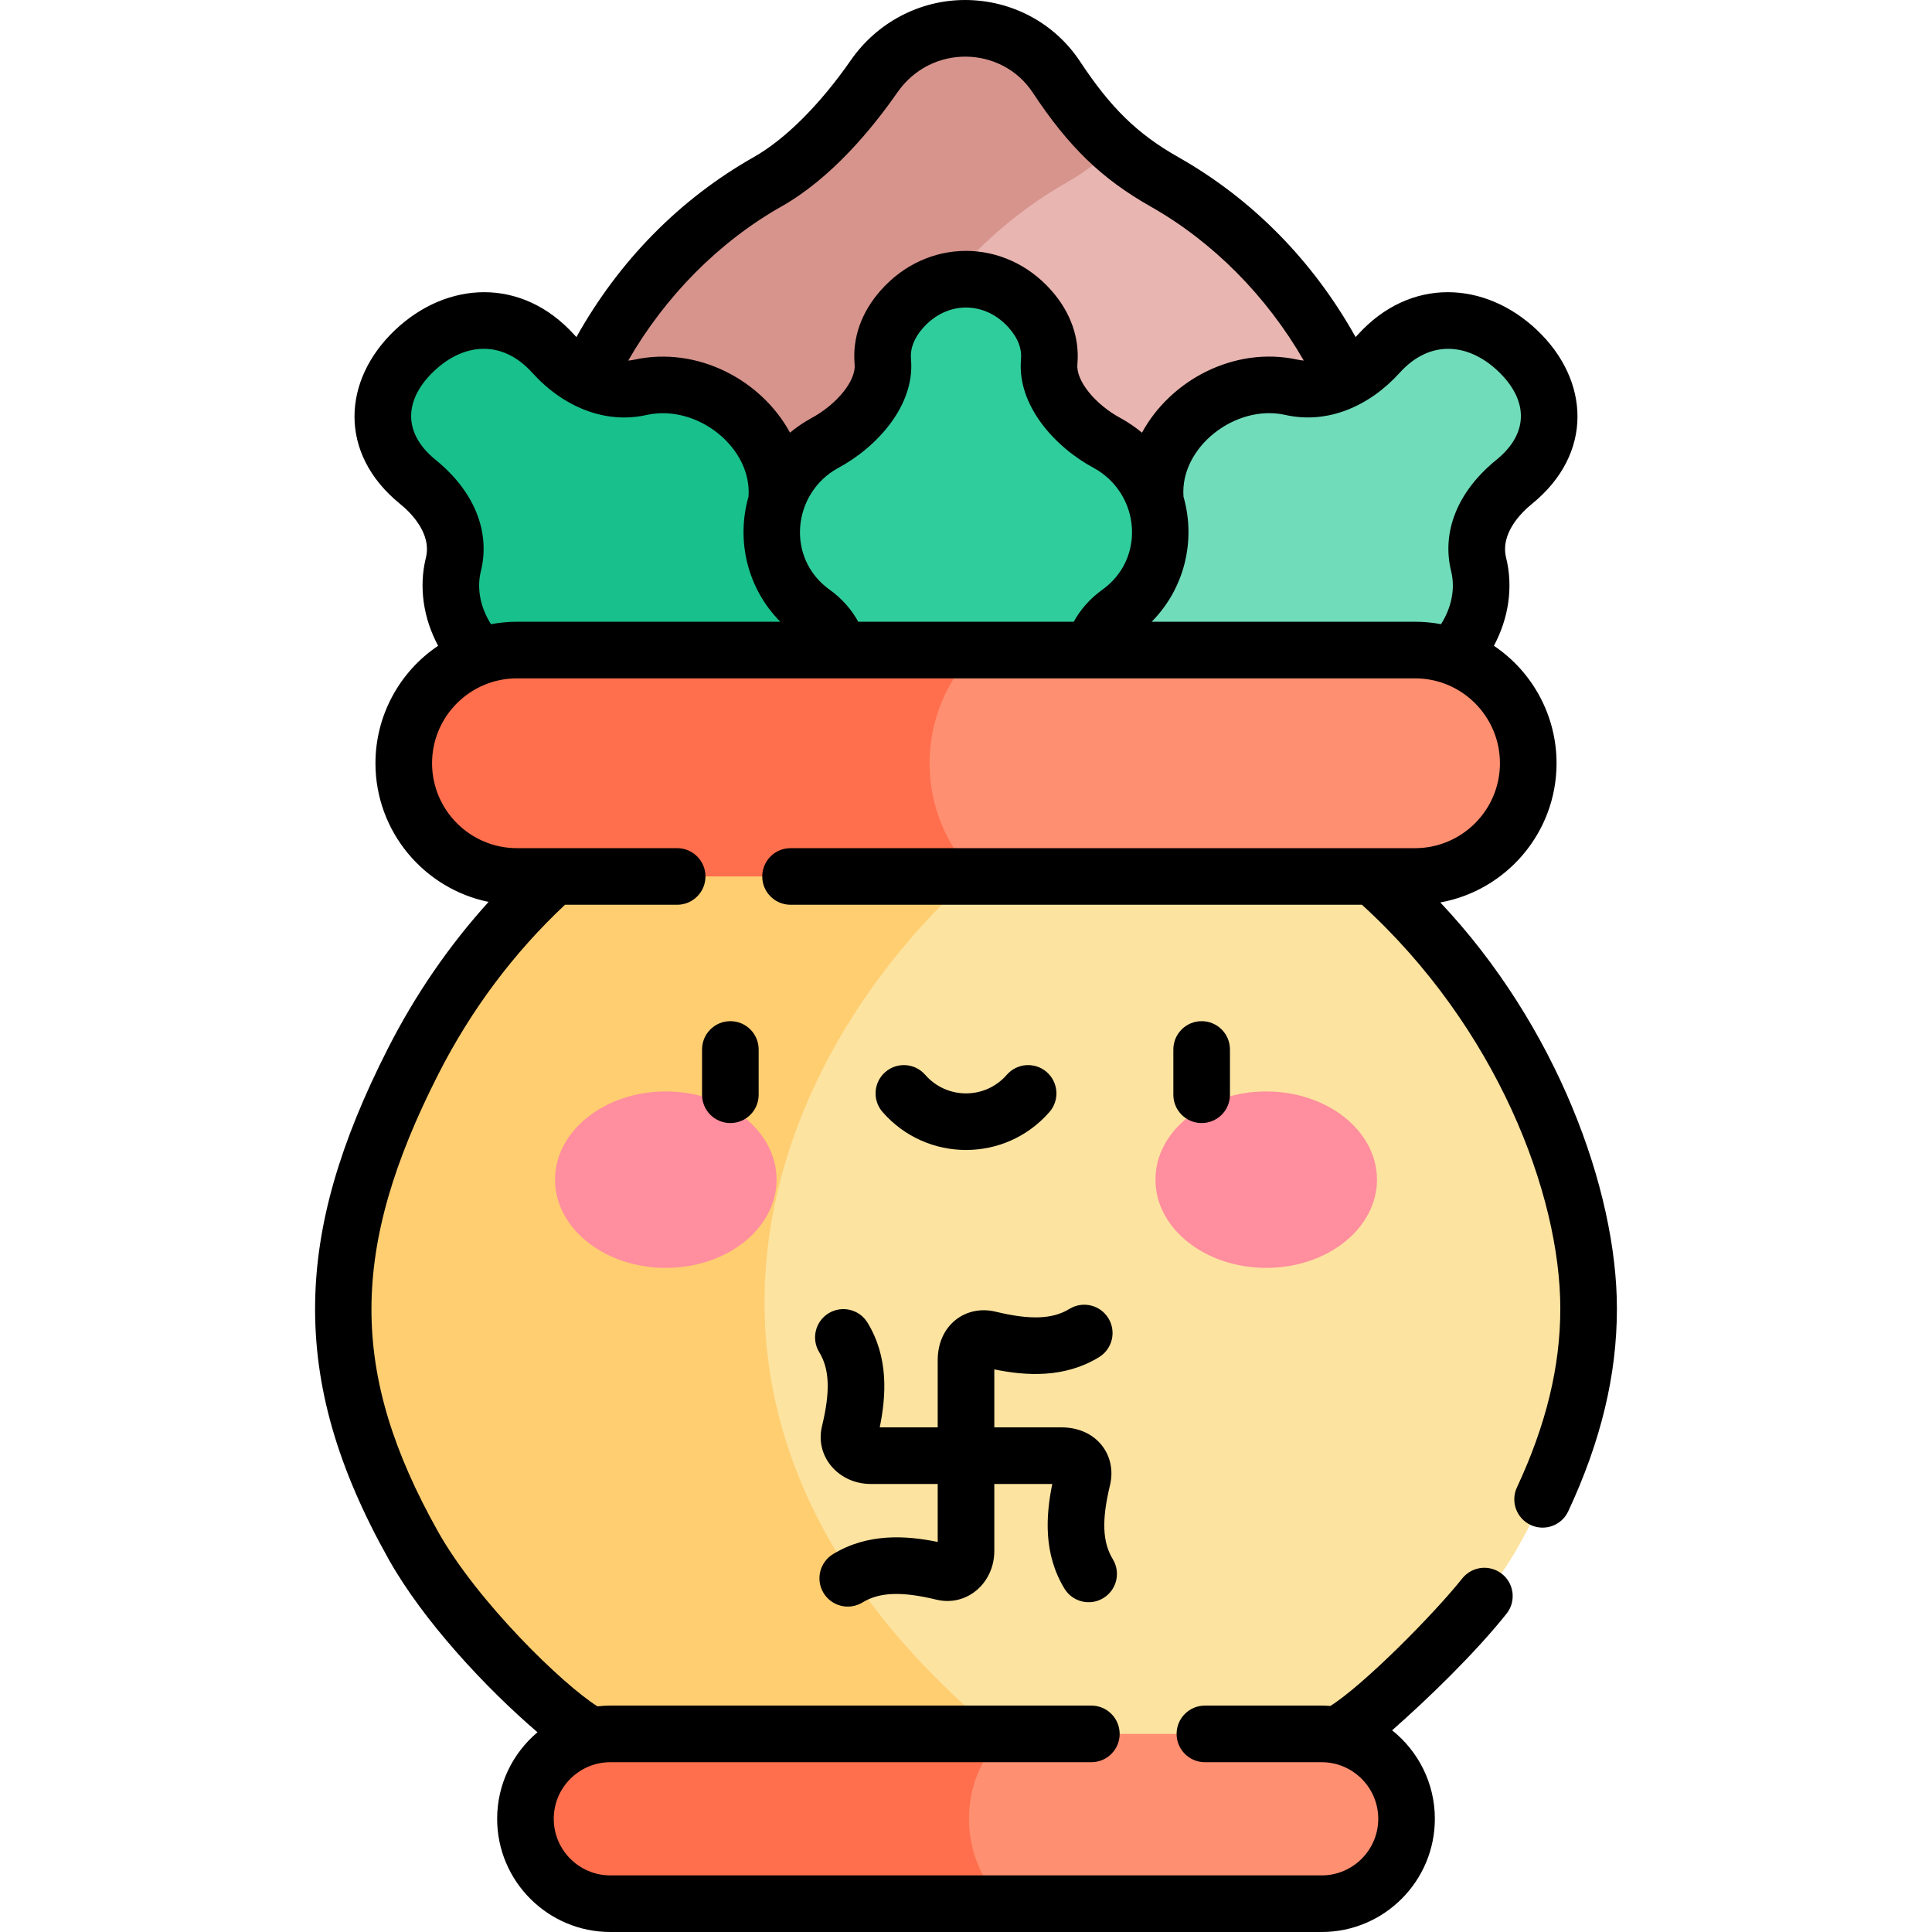 <svg id="Capa_1" enable-background="new 0 0 512 512" height="512" viewBox="0 0 512 512" width="512" xmlns="http://www.w3.org/2000/svg"><g><g><path d="m308.584 48.181c-5.085-2.88-9.808-6.307-13.227-9.301h-42.57l-71.88 116.243 71.88 113.124h43.005c42.627-17.245 72.948-61.385 72.948-113.124 0-46.397-24.382-86.683-60.156-106.942z" fill="#e8b5b1"/><path d="m222.842 155.123c0-46.397 24.382-86.683 60.156-106.942 4.165-2.358 8.317-5.526 12.359-9.301-5.171-4.531-10.457-10.986-15.408-18.479-5.353-8.102-14.498-12.901-24.209-12.901-9.625 0-18.576 4.799-24.074 12.7-8.454 12.15-18.315 22.356-28.248 27.981-35.775 20.259-60.157 60.546-60.157 106.942 0 66.758 50.475 120.877 112.739 120.877 8.941 0 17.637-1.121 25.978-3.23 4.727-1.195 9.338-2.711 13.814-4.522-42.628-17.246-72.95-61.385-72.95-113.125z" fill="#d6948c"/></g><g><path d="m402.548 281.215c-10.948-21.511-28.002-41.312-49.42-57.759l-40.718-19.336-44.436 19.366-70.864 32.334v212.419h124.854c16 0 31.432-5.661 42.742-15.951 14.183-12.904 29.253-27.362 37.841-42.757 25.615-45.92 23.572-82.001.001-128.316z" fill="#fce3a0"/><path d="m267.974 223.485-59.675-19.351-50.984 19.351c-21.359 16.402-36.849 36.196-47.809 57.729-23.514 46.197-25.807 82.236 0 128.277 8.653 15.437 22.354 29.954 36.7 42.938 11.283 10.213 26.657 15.808 42.58 15.808h88.219c-7.187-4.872-15.364-10.776-21.762-16.648-92.034-84.48-47.413-181.918 12.731-228.104z" fill="#ffce71"/></g><g><path d="m233.36 194.192c10.931-14.752 2.653-37.247-15.18-42.921-7.872-2.544-13.269-9.981-12.4-18.31 1.992-18.266-17.411-34.345-35.931-30.344-8.904 2.037-17.248-2.259-23.216-8.858-11.792-13.038-26.964-10.155-36.775-.861s-12.856 23.665.909 34.834c6.967 5.653 11.502 13.557 9.351 21.991-4.225 17.542 12.75 35.921 32.035 34.034 8.794-.823 16.645 4.289 19.331 11.745 5.99 16.892 29.739 24.732 45.313 14.379 6.391-4.249 12.078-9.635 16.563-15.689z" fill="#18c08b"/><path d="m295.204 209.881c15.574 10.354 39.323 2.513 45.313-14.379 2.685-7.457 10.537-12.569 19.331-11.745 19.284 1.886 36.259-16.492 32.035-34.034-2.151-8.434 2.385-16.337 9.351-21.991 13.765-11.169 10.721-25.54.909-34.834s-24.983-12.177-36.775.861c-5.968 6.599-14.312 10.895-23.216 8.858-18.52-4.002-37.923 12.077-35.931 30.344.869 8.33-4.528 15.767-12.4 18.31-17.833 5.674-26.11 28.169-15.18 42.921 4.485 6.054 10.172 11.44 16.563 15.689z" fill="#70dcba"/><path d="m293.503 117.456c-8.336-4.468-16.208-12.989-15.455-21.547.496-5.636-1.788-10.285-5.055-13.979-9.35-10.574-24.635-10.574-33.985 0-3.266 3.694-5.551 8.343-5.055 13.979.753 8.558-7.119 17.079-15.455 21.547-17.152 9.458-18.982 33.526-2.938 44.967 7.287 5.243 9.138 14.008 5.226 20.993-8.931 15.762 2.736 36.951 22.724 40.023 7.263 1.116 11.274 4.506 12.491 8.831 1.217-4.325 5.228-7.715 12.491-8.831 19.987-3.072 31.654-24.261 22.724-40.023-3.911-6.985-2.06-15.751 5.226-20.993 16.043-11.441 14.212-35.509-2.939-44.967z" fill="#30cd9c"/></g><g><path d="m375 172.271h-116.233l-60.767 31.151 60.767 28.842c5.563 0 107.933.007 116.233.007 16.569 0 30-13.432 30-30 0-16.569-13.431-30-30-30z" fill="#ff8f71"/><path d="m258.768 172.271h-121.767c-16.569 0-30 13.431-30 30 0 16.568 13.431 30 30 30h121.767c-16.569-16.569-16.569-43.432 0-60z" fill="#ff6f4d"/></g><g><path d="m350.25 459.5h-84.147l-38.603 23.364 38.603 21.636h84.147c12.426 0 22.5-10.074 22.5-22.5 0-12.427-10.073-22.5-22.5-22.5z" fill="#ff8f71"/><path d="m266.103 459.5h-104.352c-12.426 0-22.5 10.073-22.5 22.5 0 12.426 10.074 22.5 22.5 22.5h104.353c-12.427-12.426-12.427-32.574-.001-45z" fill="#ff6f4d"/></g><g fill="#ff8e9e"><path d="m176.444 289.247c-16.212 0-29.355 10.466-29.355 23.376s13.143 23.377 29.355 23.377 29.355-10.466 29.355-23.377-13.143-23.376-29.355-23.376z"/><path d="m335.557 289.247c-16.212 0-29.354 10.466-29.354 23.376s13.142 23.377 29.354 23.377 29.355-10.466 29.355-23.377-13.143-23.376-29.355-23.376z"/></g><g><path d="m186.052 278.12v12c0 4.143 3.357 7.5 7.5 7.5s7.5-3.357 7.5-7.5v-12c0-4.143-3.357-7.5-7.5-7.5s-7.5 3.357-7.5 7.5z"/><path d="m310.95 278.12v12c0 4.143 3.357 7.5 7.5 7.5s7.5-3.357 7.5-7.5v-12c0-4.143-3.357-7.5-7.5-7.5s-7.5 3.357-7.5 7.5z"/><path d="m278.119 294.69c2.721-3.122 2.396-7.86-.727-10.582-3.122-2.722-7.86-2.396-10.582.727-5.727 6.57-15.899 6.565-21.62.001-2.721-3.124-7.459-3.448-10.581-.728-3.123 2.721-3.449 7.459-.728 10.581 11.679 13.403 32.519 13.445 44.238.001z"/><path d="m282.096 421.008c2.158 3.541 6.776 4.654 10.308 2.501 3.537-2.155 4.656-6.771 2.501-10.308-2.751-4.514-2.974-10.377-.745-19.604 1.891-7.82-3.449-15.331-12.89-15.331h-17.77v-15.363c8.406 1.722 18.538 2.378 27.742-3.232 3.537-2.155 4.656-6.771 2.501-10.308-2.156-3.538-6.772-4.659-10.308-2.501-4.514 2.753-10.375 2.975-19.604.745-7.824-1.889-15.331 3.45-15.331 12.889v17.771h-15.363c1.721-8.403 2.377-18.538-3.232-27.742-2.157-3.538-6.771-4.658-10.308-2.501-3.537 2.155-4.656 6.771-2.501 10.308 2.751 4.514 2.974 10.377.745 19.604-1.957 8.095 4.451 15.331 12.89 15.331h17.77v15.363c-8.404-1.72-18.537-2.377-27.742 3.232-3.537 2.155-4.656 6.771-2.501 10.308 2.158 3.541 6.776 4.654 10.308 2.501 4.515-2.752 10.38-2.974 19.606-.744 8.048 1.934 15.329-4.392 15.329-12.891v-17.77h15.363c-1.721 8.403-2.377 18.538 3.232 27.742z"/><path d="m381.702 239.16c17.489-3.17 30.798-18.499 30.798-36.888 0-12.693-6.404-24.282-16.604-31.132 3.895-7.271 5.134-15.467 3.279-23.173-.008-.032-.017-.065-.024-.098-1.677-6.571 4.203-12.198 6.809-14.313 16.392-13.3 15.401-32.786 1.342-46.103-13.677-12.953-33.508-14.191-47.496 1.276-.184.204-.373.4-.562.596-11.276-20.196-27.365-36.573-46.963-47.671-10.832-6.134-17.898-13.015-26.073-25.388-6.731-10.185-18.121-16.266-30.469-16.266-11.994 0-23.295 5.95-30.23 15.916-8.245 11.85-17.403 20.99-25.788 25.738-19.598 11.098-35.688 27.475-46.964 47.672-.189-.197-.378-.393-.562-.597-13.95-15.428-33.779-14.268-47.494-1.276-13.958 13.22-15.167 32.71 1.341 46.104 2.605 2.114 8.485 7.741 6.809 14.312-.008.032-.017.065-.024.098-1.855 7.706-.616 15.902 3.279 23.173-10.201 6.85-16.605 18.438-16.605 31.132 0 18.101 12.891 33.246 29.974 36.741-10.468 11.57-19.404 24.56-26.651 38.8-12.886 25.315-19.021 46.762-19.312 67.495-.308 22.065 5.874 43.626 19.453 67.852 9.21 16.433 25.765 34.146 39.473 45.91-6.529 5.507-10.687 13.741-10.687 22.931 0 16.542 13.458 30 30 30h188.5c16.542 0 30-13.458 30-30 0-9.486-4.43-17.952-11.325-23.453 9.599-8.432 22.024-20.492 30.317-30.894 2.582-3.239 2.05-7.958-1.188-10.54-3.239-2.583-7.959-2.052-10.54 1.188-7.642 9.586-26.185 28.284-34.955 33.796-.763-.059-1.531-.098-2.309-.098h-30.941c-4.143 0-7.5 3.357-7.5 7.5s3.357 7.5 7.5 7.5h30.941c8.271 0 15 6.729 15 15s-6.729 15-15 15h-188.5c-8.271 0-15-6.729-15-15s6.729-15 15-15h127.471c4.143 0 7.5-3.357 7.5-7.5s-3.357-7.5-7.5-7.5h-127.472c-1.154 0-2.291.072-3.411.199-9.069-5.661-31.801-27.658-42.292-46.374-23.516-41.954-23.478-74.806.142-121.208 8.667-17.027 19.947-32.098 33.543-44.846h29.724c4.143 0 7.5-3.357 7.5-7.5s-3.357-7.5-7.5-7.5h-42.456c-12.406 0-22.5-10.094-22.5-22.5 0-12.419 10.085-22.5 22.5-22.5h238c12.423 0 22.5 10.088 22.5 22.5 0 12.406-10.094 22.5-22.5 22.5h-165.495c-4.143 0-7.5 3.357-7.5 7.5s3.357 7.5 7.5 7.5h151.422c35.674 32.48 52.573 76.672 52.573 107.027.001 15.303-3.758 30.797-11.491 47.368-1.752 3.754-.129 8.217 3.624 9.968 3.752 1.753 8.216.13 9.968-3.624 8.682-18.602 12.9-36.171 12.899-53.712 0-31.521-16.002-74.975-46.798-107.638zm-174.59-184.453c13.203-7.477 23.987-20.562 30.71-30.225 8.99-12.918 27.668-12.359 35.869.054 9.501 14.378 18.247 22.837 31.196 30.171 16.57 9.383 30.74 23.695 40.628 40.846-.593-.052-1.187-.131-1.78-.267-16.543-3.579-33.511 5.387-41.098 19.378-1.717-1.431-3.584-2.712-5.591-3.818-6.846-3.669-11.909-9.941-11.528-14.279.618-7.017-1.771-13.796-6.907-19.604-12.348-13.967-32.876-13.963-45.222.001-5.136 5.81-7.524 12.589-6.906 19.604.382 4.338-4.682 10.609-11.605 14.321-1.976 1.089-3.82 2.354-5.518 3.769-7.557-13.926-24.462-22.96-41.182-19.352-.562.128-1.128.204-1.697.254 9.889-17.155 24.06-31.469 40.631-40.853zm-77.001 110.71c-2.776-4.391-3.79-9.363-2.711-13.898 2.658-10.521-1.68-21.311-11.907-29.61-9.267-7.519-7.993-16.447-.477-23.564 7.736-7.329 17.898-8.572 26.055.448 8.071 8.919 19.208 13.705 30.362 11.156 13.478-2.914 27.902 8.802 26.929 21.661-3.406 11.958-.084 24.571 8.433 33.162h-69.795c-2.321-.001-4.622.221-6.889.645zm97.337-.646c-1.78-3.263-4.346-6.16-7.533-8.454-11.757-8.384-9.891-25.622 2.126-32.251 10.42-5.584 20.454-16.659 19.383-28.814-.255-2.896.793-5.629 3.202-8.354 6.365-7.197 16.379-7.202 22.748 0 2.409 2.726 3.457 5.458 3.202 8.354-1.07 12.155 8.965 23.23 19.306 28.771 12.238 6.75 13.862 23.981 2.204 32.294-.008.006-.016.012-.023.018-3.173 2.282-5.732 5.176-7.511 8.437h-57.104zm77.753 0c8.523-8.601 11.841-21.208 8.438-33.162-.987-13.042 13.695-24.527 26.841-21.681 11.488 2.63 22.574-2.431 30.45-11.139 8.095-8.95 18.266-7.823 26.056-.446 7.647 7.243 8.689 16.127-.478 23.564-10.228 8.3-14.565 19.089-11.907 29.61 1.079 4.535.065 9.507-2.711 13.898-2.267-.424-4.569-.646-6.89-.646h-69.799z"/></g></g></svg>